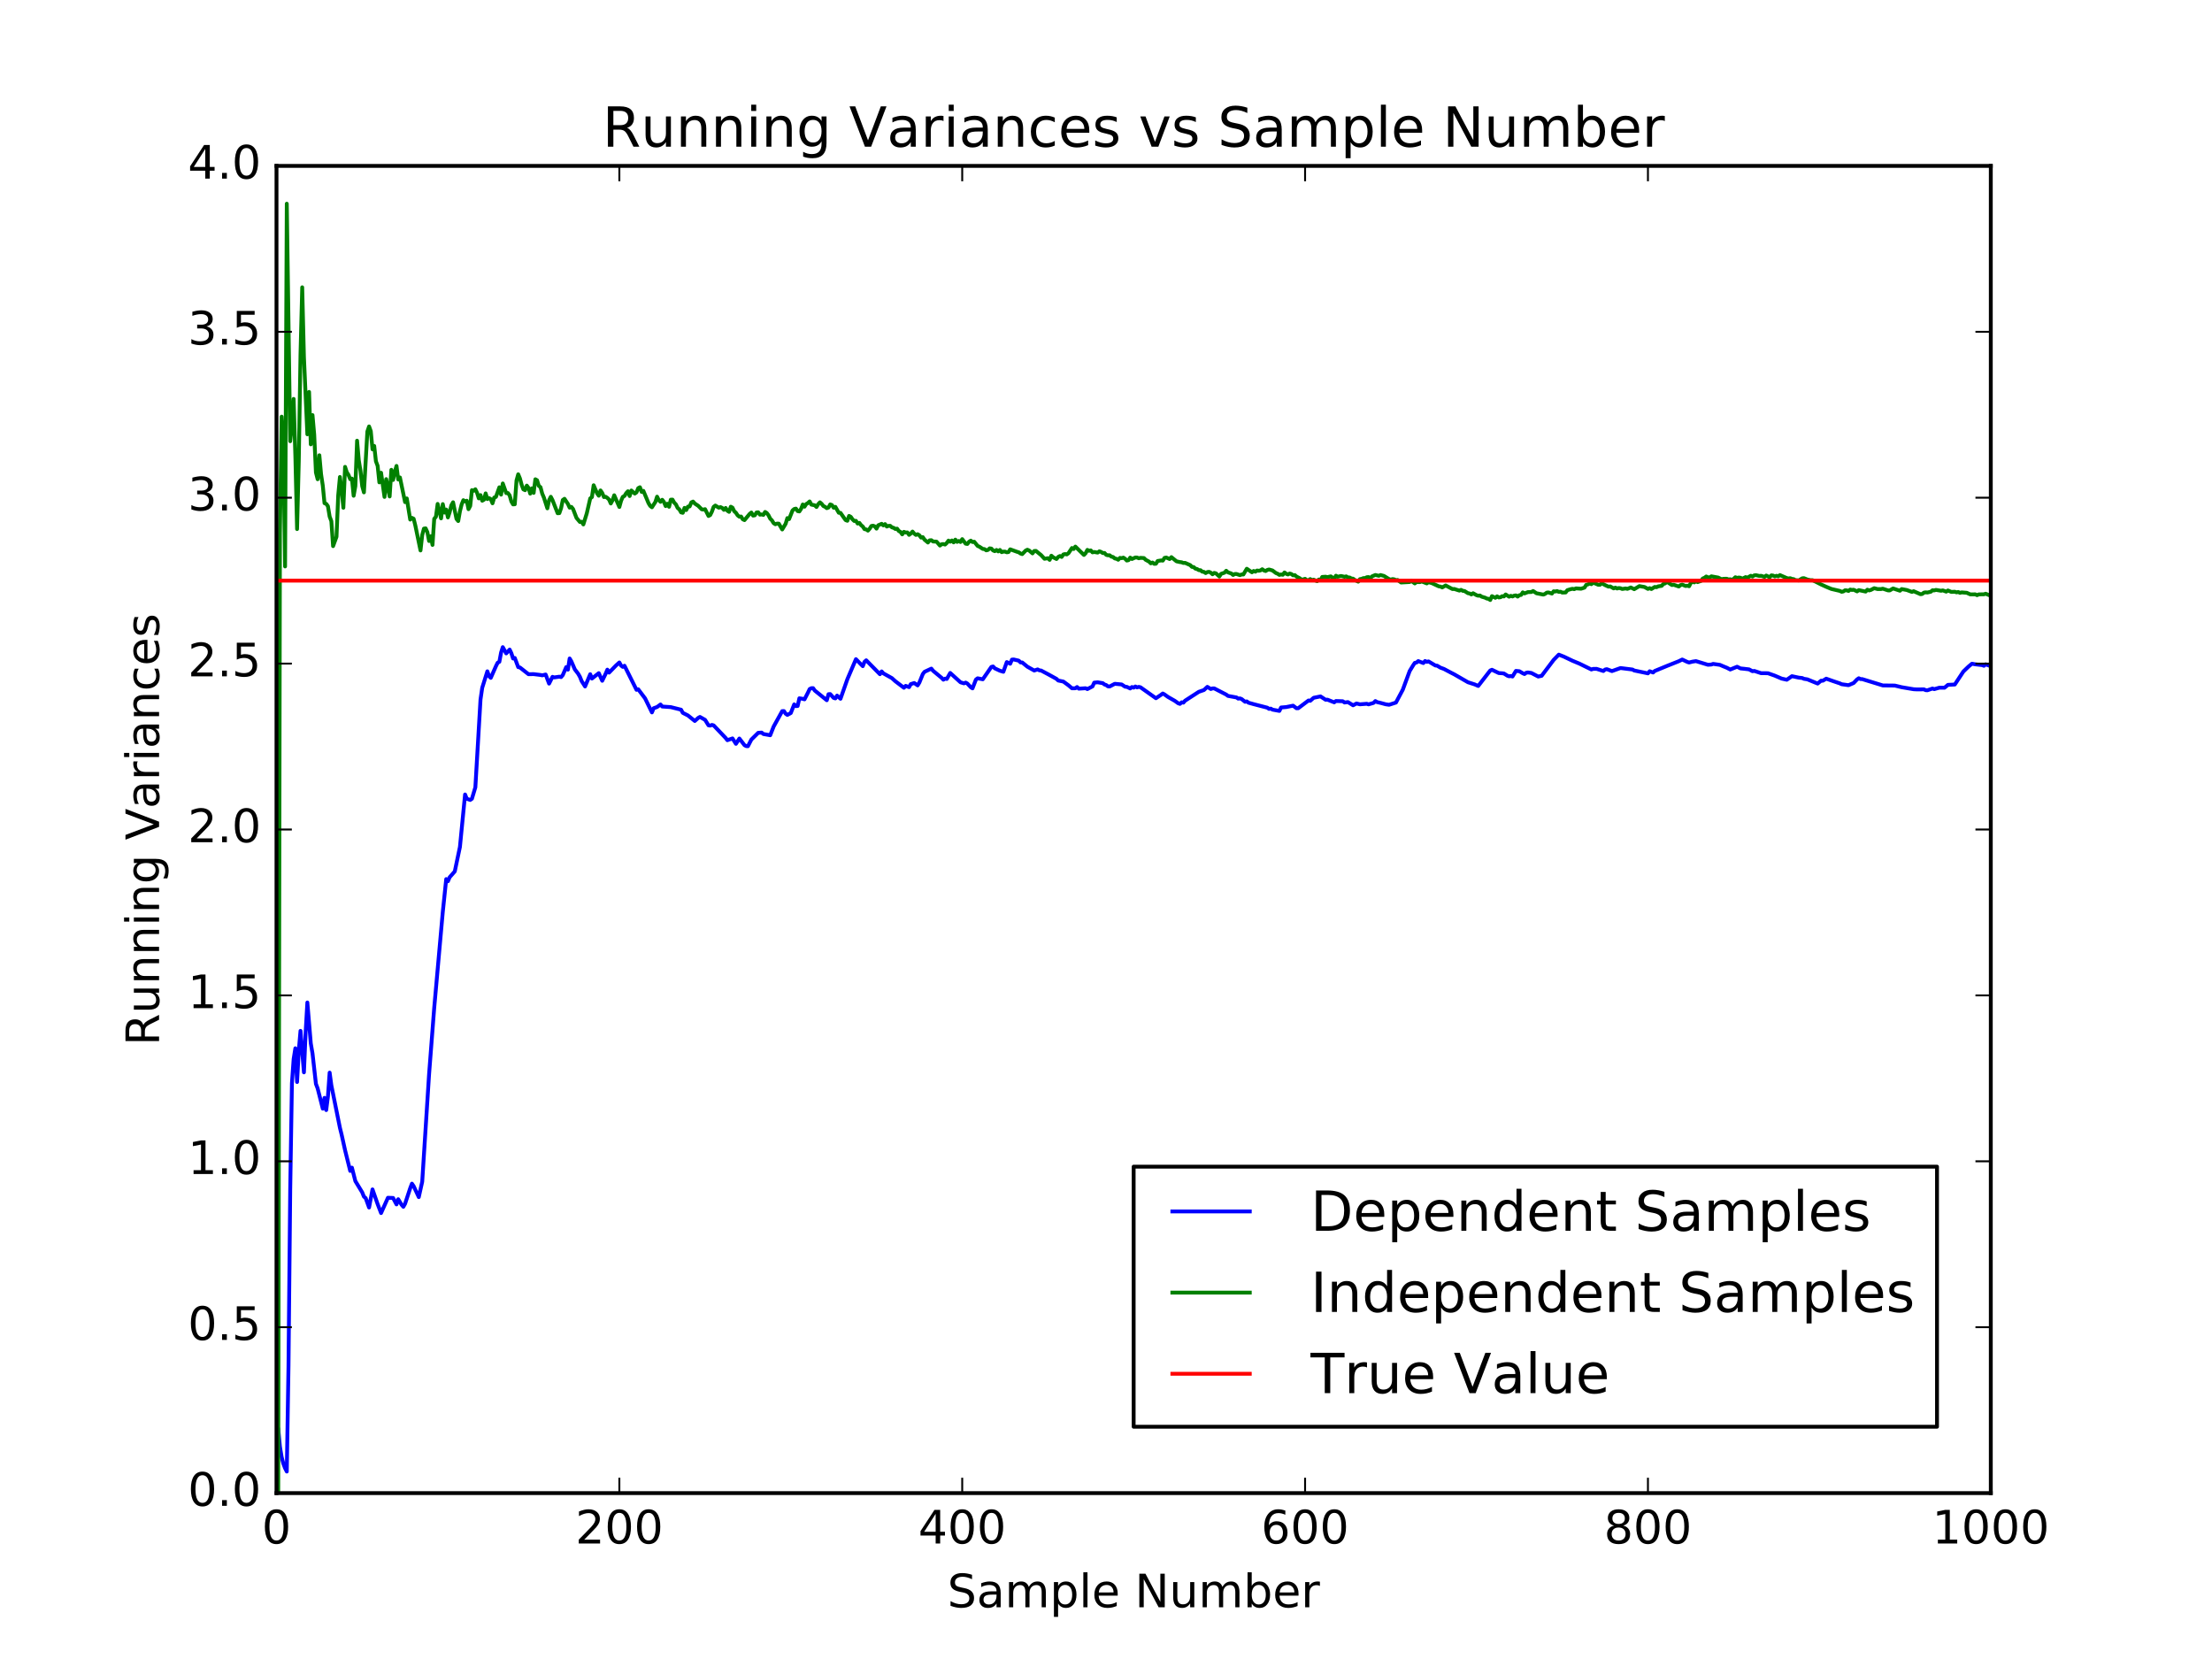 <?xml version="1.0" encoding="utf-8" standalone="no"?>
<!DOCTYPE svg PUBLIC "-//W3C//DTD SVG 1.1//EN"
  "http://www.w3.org/Graphics/SVG/1.1/DTD/svg11.dtd">
<!-- Created with matplotlib (http://matplotlib.org/) -->
<svg height="432pt" version="1.1" viewBox="0 0 576 432" width="576pt" xmlns="http://www.w3.org/2000/svg" xmlns:xlink="http://www.w3.org/1999/xlink">
 <defs>
  <style type="text/css">
*{stroke-linecap:butt;stroke-linejoin:round;stroke-miterlimit:100000;}
  </style>
 </defs>
 <g id="figure_1">
  <g id="patch_1">
   <path d="M 0 432 
L 576 432 
L 576 0 
L 0 0 
z
" style="fill:#ffffff;"/>
  </g>
  <g id="axes_1">
   <g id="patch_2">
    <path d="M 72 388.8 
L 518.4 388.8 
L 518.4 43.2 
L 72 43.2 
z
" style="fill:#ffffff;"/>
   </g>
   <g id="line2d_1">
    <path clip-path="url(#p5cd354462c)" d="M 72 388.8 
L 72.446 372.001 
L 72.893 376.716 
L 73.339 379.405 
L 73.786 381.125 
L 74.232 382.316 
L 74.678 383.188 
L 75.125 355.701 
L 75.571 309.836 
L 76.018 282.061 
L 76.464 275.77 
L 76.91 272.971 
L 77.357 281.753 
L 77.803 273.562 
L 78.25 268.434 
L 79.142 279.235 
L 79.589 268.765 
L 80.035 261.047 
L 80.928 271.699 
L 81.374 274.311 
L 82.267 282.238 
L 82.714 283.418 
L 84.053 288.695 
L 84.499 285.877 
L 84.946 289.061 
L 85.392 285.539 
L 85.838 279.311 
L 86.285 282.628 
L 88.517 293.683 
L 88.963 295.484 
L 89.856 299.521 
L 91.195 304.903 
L 91.642 304.055 
L 92.534 307.552 
L 94.32 310.491 
L 94.766 311.607 
L 95.213 311.97 
L 96.106 314.433 
L 96.998 309.716 
L 98.338 313.553 
L 99.23 315.875 
L 101.016 311.897 
L 102.355 311.944 
L 103.248 313.624 
L 103.694 312.275 
L 104.587 313.735 
L 105.034 314.243 
L 105.48 313.455 
L 106.819 309.393 
L 107.266 308.22 
L 107.712 308.868 
L 109.051 311.722 
L 109.944 307.713 
L 111.73 279.751 
L 113.069 262.431 
L 115.301 237.455 
L 116.194 228.915 
L 116.64 229.473 
L 117.086 228.433 
L 118.426 226.909 
L 119.765 220.537 
L 121.104 206.881 
L 121.55 208.003 
L 122.443 208.302 
L 122.89 207.989 
L 123.782 205.009 
L 125.122 182.158 
L 125.568 179.099 
L 126.907 174.812 
L 127.354 176.095 
L 127.8 176.512 
L 129.139 173.475 
L 129.586 172.576 
L 130.032 172.334 
L 130.478 169.927 
L 130.925 168.516 
L 131.818 170.147 
L 132.71 169.143 
L 133.157 170.083 
L 133.603 171.47 
L 134.05 171.331 
L 134.942 173.717 
L 135.389 173.807 
L 137.621 175.565 
L 138.96 175.541 
L 140.746 175.761 
L 141.192 175.856 
L 142.085 175.646 
L 142.978 178.008 
L 143.87 176.245 
L 144.317 176.398 
L 145.656 176.206 
L 146.102 176.311 
L 146.549 175.792 
L 147.442 173.716 
L 147.888 174.375 
L 148.334 171.465 
L 148.781 172.216 
L 149.674 174.288 
L 150.566 175.461 
L 151.013 176.246 
L 151.459 177.356 
L 152.352 178.754 
L 153.691 175.562 
L 154.138 176.691 
L 155.923 175.287 
L 156.816 177.274 
L 157.709 175.44 
L 158.155 174.373 
L 158.602 175.145 
L 160.387 173.306 
L 161.28 172.505 
L 161.726 173.309 
L 162.173 173.654 
L 162.619 173.362 
L 165.744 179.627 
L 166.19 179.487 
L 167.976 181.854 
L 169.762 185.507 
L 170.208 184.421 
L 171.101 184.102 
L 171.994 183.45 
L 172.44 183.975 
L 174.672 184.132 
L 177.35 184.804 
L 177.797 185.622 
L 179.136 186.3 
L 180.922 187.739 
L 181.814 186.942 
L 182.261 186.687 
L 183.6 187.447 
L 184.493 188.878 
L 184.939 188.95 
L 185.386 188.765 
L 185.832 188.889 
L 188.957 192.164 
L 189.403 192.744 
L 190.742 192.283 
L 191.635 193.693 
L 192.528 192.31 
L 193.867 194.046 
L 194.314 194.287 
L 194.76 194.309 
L 195.653 192.581 
L 197.438 190.82 
L 198.331 190.765 
L 198.778 191.136 
L 200.563 191.454 
L 201.456 189.192 
L 203.688 185.169 
L 204.134 185.164 
L 204.581 185.844 
L 205.027 186.161 
L 205.92 185.673 
L 206.813 183.419 
L 207.259 183.873 
L 207.706 183.837 
L 208.152 181.832 
L 209.045 181.975 
L 209.491 182.104 
L 210.384 180.373 
L 210.83 179.433 
L 211.277 179.201 
L 211.723 179.191 
L 212.17 179.812 
L 215.294 182.336 
L 215.741 180.768 
L 216.187 180.735 
L 217.08 181.736 
L 217.526 181.864 
L 217.973 181.131 
L 218.866 181.958 
L 220.651 176.867 
L 222.883 171.648 
L 224.222 173.029 
L 224.669 173.466 
L 225.115 172.333 
L 225.562 171.939 
L 229.133 175.564 
L 229.579 174.838 
L 230.026 175.339 
L 232.258 176.586 
L 233.15 177.396 
L 235.382 179.09 
L 235.829 178.598 
L 236.722 178.933 
L 237.168 178.139 
L 238.061 177.853 
L 238.954 178.473 
L 239.4 177.739 
L 240.293 175.537 
L 240.739 174.941 
L 242.525 174.106 
L 242.971 174.665 
L 245.203 176.519 
L 245.65 176.987 
L 246.096 176.717 
L 246.542 176.799 
L 247.435 175.237 
L 250.114 177.669 
L 251.006 177.942 
L 251.453 177.747 
L 251.899 177.995 
L 252.792 178.955 
L 253.238 179.252 
L 254.131 176.949 
L 254.578 176.628 
L 255.917 176.883 
L 258.149 173.667 
L 258.595 173.552 
L 259.042 174.033 
L 260.381 174.659 
L 261.274 174.929 
L 262.166 172.403 
L 263.059 172.835 
L 263.506 171.762 
L 263.952 171.724 
L 265.291 172.035 
L 265.738 172.49 
L 266.184 172.504 
L 267.523 173.604 
L 269.309 174.604 
L 270.202 174.308 
L 270.648 174.553 
L 271.094 174.599 
L 272.88 175.546 
L 275.112 176.776 
L 275.558 177.207 
L 276.898 177.477 
L 278.237 178.46 
L 279.13 179.224 
L 280.022 179.224 
L 280.469 178.903 
L 280.915 179.325 
L 282.701 179.213 
L 283.147 179.436 
L 284.486 178.737 
L 284.933 177.761 
L 285.826 177.668 
L 287.165 177.896 
L 287.611 178.24 
L 288.058 178.389 
L 288.504 178.733 
L 288.95 178.761 
L 290.29 178.059 
L 292.075 178.227 
L 292.968 178.818 
L 293.414 178.856 
L 294.307 179.278 
L 294.754 178.899 
L 295.2 179.056 
L 295.646 178.756 
L 296.093 178.997 
L 296.539 178.856 
L 296.986 178.971 
L 301.003 181.819 
L 302.342 180.918 
L 302.789 180.584 
L 303.235 180.832 
L 304.128 181.475 
L 305.914 182.494 
L 306.806 183.134 
L 307.253 183.291 
L 307.699 182.882 
L 308.146 182.967 
L 308.592 182.457 
L 312.163 180.146 
L 313.502 179.684 
L 314.395 178.856 
L 315.288 179.416 
L 315.734 179.265 
L 316.181 179.254 
L 317.52 179.95 
L 319.306 180.864 
L 319.752 181.21 
L 321.984 181.615 
L 322.43 181.928 
L 322.877 181.852 
L 323.323 182.036 
L 324.216 182.742 
L 324.662 182.644 
L 325.109 182.984 
L 326.448 183.359 
L 330.019 184.284 
L 330.466 184.599 
L 330.912 184.52 
L 331.358 184.79 
L 333.144 185.12 
L 333.59 184.228 
L 334.93 184.116 
L 336.715 183.758 
L 337.608 184.43 
L 338.054 184.421 
L 340.733 182.405 
L 341.179 182.489 
L 342.072 181.701 
L 343.858 181.343 
L 345.197 182.219 
L 345.643 182.184 
L 347.429 182.885 
L 347.875 182.544 
L 349.661 182.603 
L 350.107 182.927 
L 351 182.826 
L 352.339 183.659 
L 353.232 183.188 
L 354.125 183.403 
L 355.91 183.261 
L 356.357 183.416 
L 357.696 183.027 
L 358.142 182.551 
L 358.589 182.828 
L 359.482 183.029 
L 360.821 183.391 
L 361.714 183.523 
L 363.499 182.947 
L 365.285 179.591 
L 367.07 174.746 
L 367.963 173.275 
L 368.41 172.614 
L 368.856 172.526 
L 369.302 172.147 
L 370.642 172.657 
L 371.088 172.126 
L 371.534 172.348 
L 371.981 172.226 
L 373.766 173.293 
L 374.213 173.335 
L 375.106 173.865 
L 375.998 174.189 
L 376.891 174.663 
L 377.784 175.136 
L 378.677 175.592 
L 382.248 177.653 
L 384.034 178.229 
L 384.926 178.623 
L 388.051 174.599 
L 388.498 174.405 
L 390.283 175.263 
L 391.176 175.32 
L 391.622 175.381 
L 392.515 175.945 
L 392.962 176.109 
L 393.408 176.039 
L 393.854 176.156 
L 394.747 174.702 
L 395.64 174.784 
L 396.533 175.323 
L 396.979 175.515 
L 397.426 175.182 
L 397.872 175.109 
L 398.765 175.241 
L 400.55 176.171 
L 401.443 175.981 
L 404.568 171.839 
L 405.907 170.468 
L 407.246 170.997 
L 409.478 172.062 
L 411.264 172.802 
L 414.389 174.334 
L 414.835 174.182 
L 415.728 174.164 
L 417.514 174.728 
L 417.96 174.347 
L 418.406 174.244 
L 419.746 174.75 
L 421.978 173.956 
L 425.102 174.344 
L 425.549 174.597 
L 429.12 175.34 
L 429.566 174.792 
L 430.459 175.118 
L 430.906 174.713 
L 434.03 173.424 
L 437.155 172.176 
L 438.048 171.739 
L 439.387 172.371 
L 439.834 172.514 
L 440.726 172.289 
L 441.619 172.155 
L 444.744 173.106 
L 445.637 173.044 
L 446.083 172.874 
L 447.869 173.131 
L 448.762 173.516 
L 449.654 173.876 
L 450.547 174.341 
L 452.333 173.615 
L 453.226 174.055 
L 454.118 174.145 
L 455.458 174.304 
L 456.35 174.785 
L 456.797 174.702 
L 458.582 175.293 
L 460.368 175.307 
L 462.154 175.938 
L 463.939 176.705 
L 465.278 177.003 
L 466.618 176.075 
L 468.403 176.458 
L 469.296 176.555 
L 469.742 176.761 
L 470.635 176.901 
L 473.314 177.997 
L 474.206 177.251 
L 474.653 177.265 
L 475.546 176.725 
L 477.331 177.358 
L 479.117 177.96 
L 479.563 178.17 
L 481.349 178.421 
L 482.688 177.851 
L 483.581 176.919 
L 484.027 176.614 
L 484.474 176.829 
L 484.92 176.839 
L 490.277 178.486 
L 493.402 178.519 
L 495.187 178.948 
L 498.312 179.476 
L 499.205 179.525 
L 500.99 179.504 
L 501.437 179.718 
L 501.883 179.749 
L 503.222 179.289 
L 503.669 179.451 
L 505.008 179.071 
L 506.347 179.082 
L 507.24 178.333 
L 509.026 178.245 
L 509.918 176.893 
L 511.258 174.859 
L 512.597 173.572 
L 513.49 172.83 
L 514.382 172.992 
L 516.168 173.197 
L 516.614 173.372 
L 517.061 172.987 
L 517.954 173.323 
L 517.954 173.323 
" style="fill:none;stroke:#0000ff;stroke-linecap:square;"/>
   </g>
   <g id="line2d_2">
    <path clip-path="url(#p5cd354462c)" d="M 72 388.8 
L 72.446 388.752 
L 72.893 138.746 
L 73.339 108.495 
L 73.786 116.225 
L 74.232 147.502 
L 74.678 53.043 
L 75.571 114.894 
L 76.018 110.628 
L 76.464 103.877 
L 76.91 118.78 
L 77.357 137.768 
L 77.803 120.089 
L 78.25 92.286 
L 78.696 74.814 
L 79.142 92.97 
L 80.035 113.092 
L 80.482 102.063 
L 80.928 115.709 
L 81.374 108.087 
L 81.821 113.175 
L 82.267 123.037 
L 82.714 124.794 
L 83.16 118.552 
L 83.606 123.488 
L 84.053 126.461 
L 84.499 131.025 
L 84.946 131.197 
L 85.392 131.816 
L 85.838 134.517 
L 86.285 135.717 
L 86.731 142.211 
L 87.624 139.771 
L 88.07 128.968 
L 88.517 124.207 
L 88.963 127.702 
L 89.41 132.22 
L 89.856 121.573 
L 90.302 122.978 
L 90.749 123.665 
L 91.195 124.788 
L 91.642 124.626 
L 92.088 129.096 
L 92.534 126.576 
L 92.981 114.752 
L 93.427 119.859 
L 93.874 122.614 
L 94.32 126.584 
L 94.766 128.213 
L 95.659 112.37 
L 96.106 111.044 
L 96.552 112.281 
L 96.998 117.006 
L 97.445 116.122 
L 97.891 120.122 
L 98.338 121.314 
L 98.784 125.61 
L 99.23 123.103 
L 100.123 129.397 
L 100.57 124.764 
L 101.462 129.278 
L 101.909 122.338 
L 102.355 124.979 
L 102.802 122.871 
L 103.248 121.329 
L 103.694 124.859 
L 104.141 124.328 
L 105.48 130.749 
L 105.926 129.789 
L 106.819 135.299 
L 107.266 134.844 
L 107.712 135.08 
L 108.158 136.873 
L 109.498 143.336 
L 109.944 139.322 
L 110.39 137.653 
L 110.837 137.584 
L 111.283 138.567 
L 111.73 140.875 
L 112.176 139.64 
L 112.622 141.895 
L 113.069 135.101 
L 113.515 134.566 
L 113.962 131.218 
L 114.854 134.984 
L 115.301 131.269 
L 115.747 133.474 
L 116.194 132.689 
L 116.64 134.734 
L 117.086 133.38 
L 117.533 131.575 
L 117.979 130.79 
L 118.872 135.132 
L 119.318 135.678 
L 119.765 133.144 
L 120.211 131.354 
L 120.658 130.249 
L 121.104 130.566 
L 121.55 130.384 
L 121.997 132.592 
L 122.443 131.744 
L 122.89 127.632 
L 123.336 127.79 
L 123.782 127.406 
L 124.229 128.334 
L 124.675 129.773 
L 125.122 128.927 
L 125.568 130.386 
L 126.014 130.132 
L 126.461 128.478 
L 126.907 129.96 
L 127.354 129.705 
L 127.8 129.98 
L 128.246 131.059 
L 128.693 129.555 
L 129.139 129.391 
L 130.032 126.887 
L 130.478 128.798 
L 130.925 125.893 
L 131.818 128.4 
L 132.264 128.389 
L 132.71 128.998 
L 133.157 130.583 
L 133.603 131.342 
L 134.05 131.309 
L 134.496 125.123 
L 134.942 123.506 
L 135.389 124.583 
L 135.835 126.244 
L 136.282 127.427 
L 136.728 127.646 
L 137.174 126.454 
L 137.621 127.044 
L 138.067 128.544 
L 138.514 127.157 
L 138.96 128.344 
L 139.406 124.804 
L 139.853 125.059 
L 140.299 126.516 
L 140.746 126.861 
L 141.192 128.54 
L 141.638 129.589 
L 142.531 132.37 
L 142.978 130.255 
L 143.424 129.359 
L 143.87 130.223 
L 145.21 133.649 
L 145.656 133.615 
L 146.102 132.338 
L 146.549 130.2 
L 146.995 129.886 
L 147.888 131.229 
L 148.334 132.197 
L 148.781 131.989 
L 149.227 132.547 
L 150.12 134.873 
L 151.013 135.923 
L 151.459 135.862 
L 151.906 136.559 
L 152.798 133.672 
L 153.691 129.791 
L 154.138 129.439 
L 154.584 126.362 
L 155.477 128.469 
L 155.923 129.085 
L 156.37 127.708 
L 156.816 128.356 
L 157.262 129.436 
L 157.709 129.362 
L 158.155 129.658 
L 158.602 130.087 
L 159.048 131.105 
L 159.494 130.291 
L 159.941 128.966 
L 161.28 132.023 
L 161.726 130.409 
L 162.173 129.385 
L 162.619 129.139 
L 163.066 128.409 
L 163.512 127.924 
L 163.958 129.169 
L 164.405 127.727 
L 165.298 128.526 
L 165.744 128.212 
L 166.19 127.117 
L 166.637 126.877 
L 167.083 128.09 
L 167.53 127.822 
L 168.422 129.936 
L 168.869 131.015 
L 169.315 131.742 
L 169.762 132.093 
L 170.654 130.727 
L 171.101 129.333 
L 171.547 130.243 
L 171.994 130.674 
L 172.44 130.142 
L 172.886 130.717 
L 173.333 131.781 
L 173.779 131.173 
L 174.226 131.965 
L 174.672 130.114 
L 175.118 130.099 
L 175.565 130.881 
L 176.011 131.349 
L 176.458 132.27 
L 176.904 132.644 
L 177.35 133.423 
L 177.797 133.532 
L 178.243 132.249 
L 178.69 132.815 
L 179.136 131.921 
L 179.582 131.876 
L 180.029 130.815 
L 180.475 130.61 
L 180.922 131.122 
L 181.814 131.713 
L 182.707 132.617 
L 183.154 132.697 
L 183.6 132.585 
L 184.493 134.358 
L 184.939 134.115 
L 185.386 133.213 
L 185.832 131.979 
L 186.278 131.646 
L 187.171 132.205 
L 187.618 132.049 
L 188.064 132.268 
L 188.51 132.765 
L 188.957 132.269 
L 189.403 132.985 
L 189.85 133.284 
L 190.296 131.948 
L 190.742 132.195 
L 191.189 133.123 
L 191.635 133.527 
L 192.082 134.196 
L 192.528 134.554 
L 192.974 134.498 
L 193.421 135.229 
L 193.867 135.435 
L 195.206 133.823 
L 195.653 133.46 
L 196.099 134.263 
L 196.546 134.185 
L 196.992 133.453 
L 197.438 133.399 
L 197.885 134.017 
L 198.331 133.959 
L 198.778 134.084 
L 199.224 133.311 
L 199.67 133.591 
L 200.117 134.182 
L 200.563 135.063 
L 201.01 135.508 
L 201.456 136.228 
L 201.902 136.515 
L 202.349 136.342 
L 202.795 136.355 
L 203.688 137.874 
L 204.581 136.387 
L 205.027 134.903 
L 205.474 135.178 
L 206.366 132.934 
L 206.813 132.545 
L 207.259 132.441 
L 207.706 133.088 
L 208.152 133.176 
L 208.598 132.496 
L 209.045 131.365 
L 209.491 131.948 
L 209.938 131.251 
L 210.384 130.993 
L 210.83 130.576 
L 211.277 131.4 
L 212.17 131.582 
L 212.616 132.018 
L 213.062 131.286 
L 213.509 130.809 
L 213.955 131.194 
L 214.402 131.769 
L 214.848 131.978 
L 215.294 132.323 
L 215.741 132.156 
L 216.187 131.352 
L 216.634 131.515 
L 217.08 132.21 
L 217.526 131.982 
L 218.419 133.524 
L 218.866 133.553 
L 219.758 134.819 
L 220.205 135.444 
L 220.651 135.607 
L 221.098 134.343 
L 221.544 134.584 
L 221.99 135.228 
L 222.437 135.656 
L 222.883 135.623 
L 223.33 136.333 
L 223.776 136.162 
L 224.222 136.748 
L 224.669 137.108 
L 225.115 137.789 
L 225.562 137.859 
L 226.008 138.176 
L 226.454 137.679 
L 226.901 136.975 
L 227.347 136.882 
L 227.794 137.07 
L 228.24 137.655 
L 228.686 136.78 
L 229.579 136.4 
L 230.026 136.807 
L 230.472 136.478 
L 230.918 137.114 
L 231.365 136.932 
L 231.811 136.926 
L 232.258 137.323 
L 232.704 137.445 
L 233.15 137.744 
L 233.597 137.659 
L 234.043 138.271 
L 234.49 138.508 
L 234.936 139.149 
L 235.382 138.491 
L 235.829 138.674 
L 236.275 138.646 
L 236.722 139.276 
L 237.168 138.937 
L 237.614 138.42 
L 238.061 138.95 
L 238.507 139.29 
L 238.954 139.111 
L 239.4 139.389 
L 239.846 139.99 
L 240.293 139.866 
L 240.739 140.522 
L 241.632 141.272 
L 242.078 140.703 
L 242.525 140.674 
L 242.971 141.006 
L 243.864 141.039 
L 244.757 142.061 
L 245.203 141.71 
L 245.65 141.681 
L 246.096 141.799 
L 246.542 141.384 
L 246.989 140.769 
L 247.435 141.053 
L 247.882 140.743 
L 248.328 141.234 
L 248.774 140.517 
L 249.221 141.107 
L 249.667 140.869 
L 250.114 141.135 
L 250.56 140.39 
L 251.453 141.573 
L 251.899 141.646 
L 252.346 141.072 
L 252.792 140.785 
L 253.238 141.144 
L 253.685 141.062 
L 254.578 142.168 
L 255.024 142.35 
L 255.917 142.94 
L 256.363 142.98 
L 256.81 143.308 
L 257.256 143.207 
L 257.702 142.792 
L 258.149 142.851 
L 258.595 143.334 
L 259.042 143.524 
L 259.488 143.21 
L 259.934 143.588 
L 260.381 143.203 
L 260.827 143.779 
L 261.274 143.633 
L 261.72 143.639 
L 262.166 143.821 
L 262.613 143.745 
L 263.059 143.046 
L 264.845 143.693 
L 265.291 143.823 
L 265.738 144.134 
L 266.184 144.288 
L 267.077 143.373 
L 267.523 143.148 
L 267.97 143.34 
L 268.862 144.097 
L 269.309 143.481 
L 269.755 143.458 
L 271.094 144.544 
L 271.987 145.504 
L 272.88 145.357 
L 273.326 145.79 
L 273.773 144.703 
L 274.219 145.106 
L 275.112 145.564 
L 275.558 145.015 
L 276.005 144.785 
L 276.451 145.024 
L 276.898 144.376 
L 277.344 144.273 
L 277.79 144.366 
L 278.237 144.044 
L 279.13 142.7 
L 279.576 142.967 
L 280.022 142.33 
L 282.254 144.504 
L 282.701 144.045 
L 283.147 143.189 
L 283.594 143.425 
L 284.04 143.326 
L 284.486 143.831 
L 284.933 143.733 
L 285.826 143.894 
L 286.272 143.559 
L 286.718 143.716 
L 287.165 144.016 
L 287.611 143.991 
L 288.058 144.484 
L 288.504 144.598 
L 288.95 144.593 
L 289.397 144.949 
L 289.843 145.041 
L 290.29 145.421 
L 290.736 145.51 
L 291.182 145.759 
L 291.629 145.27 
L 292.075 145.343 
L 292.522 145.202 
L 292.968 145.496 
L 293.414 145.958 
L 293.861 145.865 
L 294.307 145.197 
L 294.754 145.564 
L 295.646 145.166 
L 296.093 145.182 
L 296.539 145.373 
L 296.986 145.262 
L 297.878 145.315 
L 298.325 145.767 
L 299.218 146.249 
L 299.664 146.693 
L 300.11 146.478 
L 300.557 146.826 
L 301.003 146.793 
L 301.45 146.082 
L 302.342 145.936 
L 302.789 145.985 
L 303.235 145.276 
L 303.682 145.175 
L 304.574 145.574 
L 305.021 145.075 
L 306.36 146.167 
L 307.253 146.364 
L 307.699 146.414 
L 308.146 146.597 
L 308.592 146.568 
L 309.931 147.158 
L 310.378 147.609 
L 310.824 147.664 
L 311.27 148.075 
L 311.717 148.173 
L 312.163 148.465 
L 312.61 148.481 
L 313.056 148.86 
L 313.502 148.91 
L 313.949 149.227 
L 314.395 148.962 
L 314.842 148.902 
L 315.288 149.125 
L 315.734 149.542 
L 316.181 149.18 
L 316.627 149.299 
L 317.52 150.127 
L 317.966 149.427 
L 318.859 149.126 
L 319.306 148.623 
L 319.752 149.039 
L 320.645 149.337 
L 321.091 149.718 
L 321.538 149.468 
L 321.984 149.466 
L 322.877 149.769 
L 323.323 149.586 
L 323.77 149.594 
L 324.662 148.101 
L 326.002 149.021 
L 326.448 148.679 
L 326.894 148.864 
L 327.341 148.562 
L 327.787 148.631 
L 328.234 148.53 
L 328.68 148.228 
L 329.126 148.546 
L 329.573 148.69 
L 330.019 148.408 
L 330.466 148.289 
L 331.358 148.551 
L 332.251 149.224 
L 332.698 149.399 
L 333.144 149.702 
L 333.59 149.587 
L 334.037 149.672 
L 334.483 149.067 
L 334.93 149.415 
L 335.376 149.591 
L 335.822 149.346 
L 336.269 149.473 
L 336.715 149.82 
L 337.162 149.753 
L 337.608 150.139 
L 338.501 150.596 
L 338.947 150.993 
L 339.84 150.724 
L 340.286 151.075 
L 340.733 151.08 
L 341.179 150.789 
L 341.626 151.06 
L 342.072 150.943 
L 342.965 151.33 
L 343.411 150.908 
L 343.858 151.093 
L 344.304 150.233 
L 345.197 150.173 
L 345.643 150.291 
L 346.536 150.083 
L 347.429 150.715 
L 347.875 149.909 
L 348.322 150.179 
L 349.214 149.988 
L 350.107 150.19 
L 350.554 150.087 
L 351 150.376 
L 351.446 150.369 
L 351.893 150.638 
L 352.339 150.681 
L 352.786 151.02 
L 353.678 151.461 
L 354.125 150.806 
L 354.571 150.733 
L 355.018 150.534 
L 355.464 150.544 
L 355.91 150.311 
L 356.357 150.265 
L 356.803 150.618 
L 357.25 150.097 
L 358.142 149.724 
L 359.035 149.939 
L 359.482 149.737 
L 360.374 149.973 
L 361.714 150.796 
L 362.16 150.937 
L 362.606 150.792 
L 363.053 150.858 
L 363.499 151.062 
L 363.946 151.026 
L 364.838 151.682 
L 367.07 151.557 
L 367.517 151.278 
L 368.41 151.917 
L 368.856 151.567 
L 369.749 151.58 
L 370.195 151.407 
L 371.534 151.915 
L 371.981 151.597 
L 372.874 151.854 
L 374.659 152.684 
L 375.106 152.74 
L 375.552 152.965 
L 376.445 152.456 
L 378.23 153.393 
L 378.677 153.362 
L 380.016 153.793 
L 380.462 153.597 
L 380.909 153.858 
L 381.355 153.899 
L 382.248 154.464 
L 382.694 154.546 
L 383.141 154.791 
L 383.587 154.478 
L 384.48 154.982 
L 384.926 155.128 
L 385.373 155.068 
L 385.819 155.37 
L 386.712 155.633 
L 387.158 155.859 
L 387.605 155.933 
L 388.051 156.238 
L 388.498 155.238 
L 389.39 155.664 
L 389.837 155.283 
L 390.283 155.571 
L 390.73 155.519 
L 391.176 155.246 
L 391.622 155.31 
L 392.069 154.796 
L 392.962 155.378 
L 393.408 155.152 
L 393.854 155.314 
L 394.301 155.099 
L 394.747 155.04 
L 395.194 155.354 
L 395.64 154.988 
L 396.086 154.917 
L 396.533 154.243 
L 396.979 154.526 
L 397.872 154.176 
L 398.765 154.16 
L 399.211 153.895 
L 400.104 154.487 
L 401.89 154.833 
L 402.336 154.647 
L 402.782 154.311 
L 403.229 154.276 
L 404.122 154.561 
L 404.568 153.971 
L 405.014 154.029 
L 405.461 153.908 
L 405.907 154.127 
L 406.354 154.072 
L 406.8 154.308 
L 407.693 154.271 
L 408.139 153.679 
L 409.032 153.41 
L 409.478 153.316 
L 409.925 153.418 
L 410.371 153.21 
L 411.71 153.304 
L 412.603 153.011 
L 413.05 152.292 
L 413.496 152.178 
L 413.942 151.933 
L 414.389 152.119 
L 414.835 151.708 
L 415.728 152.078 
L 416.174 152.276 
L 416.621 152.274 
L 417.067 151.876 
L 417.96 152.36 
L 418.853 152.769 
L 419.299 152.701 
L 420.192 153.216 
L 420.638 153.015 
L 421.085 153.241 
L 421.531 153.121 
L 421.978 153.178 
L 422.424 153.373 
L 423.317 153.228 
L 423.763 153.343 
L 424.656 152.978 
L 425.549 153.421 
L 426.888 152.622 
L 428.227 152.854 
L 429.12 153.349 
L 429.566 153.15 
L 430.013 153.383 
L 430.906 152.833 
L 431.352 152.903 
L 431.798 152.684 
L 432.691 152.554 
L 433.138 152.052 
L 433.584 151.928 
L 434.03 151.491 
L 435.37 152.34 
L 435.816 152.265 
L 437.155 152.727 
L 437.602 152.366 
L 438.048 152.234 
L 438.941 152.603 
L 439.387 152.513 
L 439.834 152.656 
L 440.28 151.794 
L 440.726 151.456 
L 441.173 151.658 
L 441.619 151.375 
L 442.066 151.577 
L 442.958 151.258 
L 443.405 150.627 
L 443.851 150.456 
L 444.298 150.119 
L 444.744 150.328 
L 445.19 150.363 
L 445.637 150.075 
L 447.422 150.398 
L 448.315 150.855 
L 448.762 150.715 
L 449.654 150.711 
L 450.101 150.894 
L 450.547 150.832 
L 450.994 151.002 
L 451.44 150.732 
L 451.886 150.31 
L 452.333 150.496 
L 452.779 150.385 
L 453.226 150.447 
L 453.672 150.699 
L 454.565 150.273 
L 455.011 150.438 
L 455.904 149.927 
L 456.35 150.13 
L 456.797 149.826 
L 457.243 149.776 
L 458.136 149.977 
L 458.582 149.935 
L 459.475 150.212 
L 459.922 149.867 
L 460.814 150.315 
L 461.261 149.82 
L 461.707 149.879 
L 462.154 150.088 
L 462.6 149.934 
L 463.046 150.076 
L 463.493 149.755 
L 465.278 150.532 
L 465.725 150.635 
L 466.171 150.556 
L 466.618 150.76 
L 467.064 150.803 
L 467.51 151.057 
L 468.403 151.132 
L 469.296 150.592 
L 469.742 150.554 
L 470.635 150.911 
L 471.528 151.088 
L 471.974 151.068 
L 472.867 151.511 
L 474.206 152.197 
L 475.546 152.802 
L 476.885 153.361 
L 479.117 153.88 
L 479.563 154.101 
L 480.01 154.007 
L 480.456 153.708 
L 480.902 153.739 
L 481.349 153.883 
L 481.795 153.525 
L 482.242 153.625 
L 482.688 153.567 
L 483.581 153.999 
L 484.027 153.666 
L 485.813 154.045 
L 486.259 153.556 
L 486.706 153.746 
L 487.152 153.628 
L 488.045 153.164 
L 488.938 153.4 
L 489.83 153.389 
L 490.277 153.291 
L 491.616 153.736 
L 492.062 153.754 
L 492.955 153.23 
L 494.741 153.827 
L 495.187 153.394 
L 496.526 153.64 
L 497.866 154.133 
L 498.312 153.948 
L 500.098 154.734 
L 500.544 154.667 
L 500.99 154.312 
L 501.437 154.243 
L 501.883 154.288 
L 502.776 154.088 
L 503.222 153.704 
L 503.669 153.745 
L 504.115 153.611 
L 505.454 153.833 
L 505.901 153.734 
L 506.794 154.065 
L 507.24 153.759 
L 508.133 154.135 
L 509.026 154.09 
L 509.472 154.251 
L 509.918 154.146 
L 510.365 154.374 
L 510.811 154.257 
L 512.15 154.363 
L 513.043 154.773 
L 514.382 154.767 
L 514.829 154.986 
L 515.275 154.777 
L 516.614 154.753 
L 517.061 154.605 
L 517.954 154.971 
L 517.954 154.971 
" style="fill:none;stroke:#008000;stroke-linecap:square;"/>
   </g>
   <g id="line2d_3">
    <path clip-path="url(#p5cd354462c)" d="M 72 151.2 
L 518.4 151.2 
" style="fill:none;stroke:#ff0000;stroke-linecap:square;"/>
   </g>
   <g id="patch_3">
    <path d="M 72 388.8 
L 518.4 388.8 
" style="fill:none;stroke:#000000;stroke-linecap:square;stroke-linejoin:miter;"/>
   </g>
   <g id="patch_4">
    <path d="M 72 43.2 
L 518.4 43.2 
" style="fill:none;stroke:#000000;stroke-linecap:square;stroke-linejoin:miter;"/>
   </g>
   <g id="patch_5">
    <path d="M 518.4 388.8 
L 518.4 43.2 
" style="fill:none;stroke:#000000;stroke-linecap:square;stroke-linejoin:miter;"/>
   </g>
   <g id="patch_6">
    <path d="M 72 388.8 
L 72 43.2 
" style="fill:none;stroke:#000000;stroke-linecap:square;stroke-linejoin:miter;"/>
   </g>
   <g id="matplotlib.axis_1">
    <g id="xtick_1">
     <g id="line2d_4">
      <defs>
       <path d="M 0 0 
L 0 -4 
" id="m428cfb805e" style="stroke:#000000;stroke-width:0.5;"/>
      </defs>
      <g>
       <use style="stroke:#000000;stroke-width:0.5;" x="72.0" xlink:href="#m428cfb805e" y="388.8"/>
      </g>
     </g>
     <g id="line2d_5">
      <defs>
       <path d="M 0 0 
L 0 4 
" id="mfdf14e4e64" style="stroke:#000000;stroke-width:0.5;"/>
      </defs>
      <g>
       <use style="stroke:#000000;stroke-width:0.5;" x="72.0" xlink:href="#mfdf14e4e64" y="43.2"/>
      </g>
     </g>
     <g id="text_1">
      <!-- 0 -->
      <defs>
       <path d="M 31.781 66.406 
Q 24.172 66.406 20.328 58.906 
Q 16.5 51.422 16.5 36.375 
Q 16.5 21.391 20.328 13.891 
Q 24.172 6.391 31.781 6.391 
Q 39.453 6.391 43.281 13.891 
Q 47.125 21.391 47.125 36.375 
Q 47.125 51.422 43.281 58.906 
Q 39.453 66.406 31.781 66.406 
M 31.781 74.219 
Q 44.047 74.219 50.516 64.516 
Q 56.984 54.828 56.984 36.375 
Q 56.984 17.969 50.516 8.266 
Q 44.047 -1.422 31.781 -1.422 
Q 19.531 -1.422 13.062 8.266 
Q 6.594 17.969 6.594 36.375 
Q 6.594 54.828 13.062 64.516 
Q 19.531 74.219 31.781 74.219 
" id="BitstreamVeraSans-Roman-30"/>
      </defs>
      <g transform="translate(68.183 401.918)scale(0.12 -0.12)">
       <use xlink:href="#BitstreamVeraSans-Roman-30"/>
      </g>
     </g>
    </g>
    <g id="xtick_2">
     <g id="line2d_6">
      <g>
       <use style="stroke:#000000;stroke-width:0.5;" x="161.28" xlink:href="#m428cfb805e" y="388.8"/>
      </g>
     </g>
     <g id="line2d_7">
      <g>
       <use style="stroke:#000000;stroke-width:0.5;" x="161.28" xlink:href="#mfdf14e4e64" y="43.2"/>
      </g>
     </g>
     <g id="text_2">
      <!-- 200 -->
      <defs>
       <path d="M 19.188 8.297 
L 53.609 8.297 
L 53.609 0 
L 7.328 0 
L 7.328 8.297 
Q 12.938 14.109 22.625 23.891 
Q 32.328 33.688 34.812 36.531 
Q 39.547 41.844 41.422 45.531 
Q 43.312 49.219 43.312 52.781 
Q 43.312 58.594 39.234 62.25 
Q 35.156 65.922 28.609 65.922 
Q 23.969 65.922 18.812 64.312 
Q 13.672 62.703 7.812 59.422 
L 7.812 69.391 
Q 13.766 71.781 18.938 73 
Q 24.125 74.219 28.422 74.219 
Q 39.75 74.219 46.484 68.547 
Q 53.219 62.891 53.219 53.422 
Q 53.219 48.922 51.531 44.891 
Q 49.859 40.875 45.406 35.406 
Q 44.188 33.984 37.641 27.219 
Q 31.109 20.453 19.188 8.297 
" id="BitstreamVeraSans-Roman-32"/>
      </defs>
      <g transform="translate(149.827 401.918)scale(0.12 -0.12)">
       <use xlink:href="#BitstreamVeraSans-Roman-32"/>
       <use x="63.623" xlink:href="#BitstreamVeraSans-Roman-30"/>
       <use x="127.246" xlink:href="#BitstreamVeraSans-Roman-30"/>
      </g>
     </g>
    </g>
    <g id="xtick_3">
     <g id="line2d_8">
      <g>
       <use style="stroke:#000000;stroke-width:0.5;" x="250.56" xlink:href="#m428cfb805e" y="388.8"/>
      </g>
     </g>
     <g id="line2d_9">
      <g>
       <use style="stroke:#000000;stroke-width:0.5;" x="250.56" xlink:href="#mfdf14e4e64" y="43.2"/>
      </g>
     </g>
     <g id="text_3">
      <!-- 400 -->
      <defs>
       <path d="M 37.797 64.312 
L 12.891 25.391 
L 37.797 25.391 
z
M 35.203 72.906 
L 47.609 72.906 
L 47.609 25.391 
L 58.016 25.391 
L 58.016 17.188 
L 47.609 17.188 
L 47.609 0 
L 37.797 0 
L 37.797 17.188 
L 4.891 17.188 
L 4.891 26.703 
z
" id="BitstreamVeraSans-Roman-34"/>
      </defs>
      <g transform="translate(239.107 401.918)scale(0.12 -0.12)">
       <use xlink:href="#BitstreamVeraSans-Roman-34"/>
       <use x="63.623" xlink:href="#BitstreamVeraSans-Roman-30"/>
       <use x="127.246" xlink:href="#BitstreamVeraSans-Roman-30"/>
      </g>
     </g>
    </g>
    <g id="xtick_4">
     <g id="line2d_10">
      <g>
       <use style="stroke:#000000;stroke-width:0.5;" x="339.84" xlink:href="#m428cfb805e" y="388.8"/>
      </g>
     </g>
     <g id="line2d_11">
      <g>
       <use style="stroke:#000000;stroke-width:0.5;" x="339.84" xlink:href="#mfdf14e4e64" y="43.2"/>
      </g>
     </g>
     <g id="text_4">
      <!-- 600 -->
      <defs>
       <path d="M 33.016 40.375 
Q 26.375 40.375 22.484 35.828 
Q 18.609 31.297 18.609 23.391 
Q 18.609 15.531 22.484 10.953 
Q 26.375 6.391 33.016 6.391 
Q 39.656 6.391 43.531 10.953 
Q 47.406 15.531 47.406 23.391 
Q 47.406 31.297 43.531 35.828 
Q 39.656 40.375 33.016 40.375 
M 52.594 71.297 
L 52.594 62.312 
Q 48.875 64.062 45.094 64.984 
Q 41.312 65.922 37.594 65.922 
Q 27.828 65.922 22.672 59.328 
Q 17.531 52.734 16.797 39.406 
Q 19.672 43.656 24.016 45.922 
Q 28.375 48.188 33.594 48.188 
Q 44.578 48.188 50.953 41.516 
Q 57.328 34.859 57.328 23.391 
Q 57.328 12.156 50.688 5.359 
Q 44.047 -1.422 33.016 -1.422 
Q 20.359 -1.422 13.672 8.266 
Q 6.984 17.969 6.984 36.375 
Q 6.984 53.656 15.188 63.938 
Q 23.391 74.219 37.203 74.219 
Q 40.922 74.219 44.703 73.484 
Q 48.484 72.75 52.594 71.297 
" id="BitstreamVeraSans-Roman-36"/>
      </defs>
      <g transform="translate(328.387 401.918)scale(0.12 -0.12)">
       <use xlink:href="#BitstreamVeraSans-Roman-36"/>
       <use x="63.623" xlink:href="#BitstreamVeraSans-Roman-30"/>
       <use x="127.246" xlink:href="#BitstreamVeraSans-Roman-30"/>
      </g>
     </g>
    </g>
    <g id="xtick_5">
     <g id="line2d_12">
      <g>
       <use style="stroke:#000000;stroke-width:0.5;" x="429.12" xlink:href="#m428cfb805e" y="388.8"/>
      </g>
     </g>
     <g id="line2d_13">
      <g>
       <use style="stroke:#000000;stroke-width:0.5;" x="429.12" xlink:href="#mfdf14e4e64" y="43.2"/>
      </g>
     </g>
     <g id="text_5">
      <!-- 800 -->
      <defs>
       <path d="M 31.781 34.625 
Q 24.75 34.625 20.719 30.859 
Q 16.703 27.094 16.703 20.516 
Q 16.703 13.922 20.719 10.156 
Q 24.75 6.391 31.781 6.391 
Q 38.812 6.391 42.859 10.172 
Q 46.922 13.969 46.922 20.516 
Q 46.922 27.094 42.891 30.859 
Q 38.875 34.625 31.781 34.625 
M 21.922 38.812 
Q 15.578 40.375 12.031 44.719 
Q 8.5 49.078 8.5 55.328 
Q 8.5 64.062 14.719 69.141 
Q 20.953 74.219 31.781 74.219 
Q 42.672 74.219 48.875 69.141 
Q 55.078 64.062 55.078 55.328 
Q 55.078 49.078 51.531 44.719 
Q 48 40.375 41.703 38.812 
Q 48.828 37.156 52.797 32.312 
Q 56.781 27.484 56.781 20.516 
Q 56.781 9.906 50.312 4.234 
Q 43.844 -1.422 31.781 -1.422 
Q 19.734 -1.422 13.25 4.234 
Q 6.781 9.906 6.781 20.516 
Q 6.781 27.484 10.781 32.312 
Q 14.797 37.156 21.922 38.812 
M 18.312 54.391 
Q 18.312 48.734 21.844 45.562 
Q 25.391 42.391 31.781 42.391 
Q 38.141 42.391 41.719 45.562 
Q 45.312 48.734 45.312 54.391 
Q 45.312 60.062 41.719 63.234 
Q 38.141 66.406 31.781 66.406 
Q 25.391 66.406 21.844 63.234 
Q 18.312 60.062 18.312 54.391 
" id="BitstreamVeraSans-Roman-38"/>
      </defs>
      <g transform="translate(417.668 401.918)scale(0.12 -0.12)">
       <use xlink:href="#BitstreamVeraSans-Roman-38"/>
       <use x="63.623" xlink:href="#BitstreamVeraSans-Roman-30"/>
       <use x="127.246" xlink:href="#BitstreamVeraSans-Roman-30"/>
      </g>
     </g>
    </g>
    <g id="xtick_6">
     <g id="line2d_14">
      <g>
       <use style="stroke:#000000;stroke-width:0.5;" x="518.4" xlink:href="#m428cfb805e" y="388.8"/>
      </g>
     </g>
     <g id="line2d_15">
      <g>
       <use style="stroke:#000000;stroke-width:0.5;" x="518.4" xlink:href="#mfdf14e4e64" y="43.2"/>
      </g>
     </g>
     <g id="text_6">
      <!-- 1000 -->
      <defs>
       <path d="M 12.406 8.297 
L 28.516 8.297 
L 28.516 63.922 
L 10.984 60.406 
L 10.984 69.391 
L 28.422 72.906 
L 38.281 72.906 
L 38.281 8.297 
L 54.391 8.297 
L 54.391 0 
L 12.406 0 
z
" id="BitstreamVeraSans-Roman-31"/>
      </defs>
      <g transform="translate(503.13 401.918)scale(0.12 -0.12)">
       <use xlink:href="#BitstreamVeraSans-Roman-31"/>
       <use x="63.623" xlink:href="#BitstreamVeraSans-Roman-30"/>
       <use x="127.246" xlink:href="#BitstreamVeraSans-Roman-30"/>
       <use x="190.869" xlink:href="#BitstreamVeraSans-Roman-30"/>
      </g>
     </g>
    </g>
    <g id="text_7">
     <!-- Sample Number -->
     <defs>
      <path d="M 41.109 46.297 
Q 39.594 47.172 37.812 47.578 
Q 36.031 48 33.891 48 
Q 26.266 48 22.188 43.047 
Q 18.109 38.094 18.109 28.812 
L 18.109 0 
L 9.078 0 
L 9.078 54.688 
L 18.109 54.688 
L 18.109 46.188 
Q 20.953 51.172 25.484 53.578 
Q 30.031 56 36.531 56 
Q 37.453 56 38.578 55.875 
Q 39.703 55.766 41.062 55.516 
z
" id="BitstreamVeraSans-Roman-72"/>
      <path d="M 53.516 70.516 
L 53.516 60.891 
Q 47.906 63.578 42.922 64.891 
Q 37.938 66.219 33.297 66.219 
Q 25.25 66.219 20.875 63.094 
Q 16.5 59.969 16.5 54.203 
Q 16.5 49.359 19.406 46.891 
Q 22.312 44.438 30.422 42.922 
L 36.375 41.703 
Q 47.406 39.594 52.656 34.297 
Q 57.906 29 57.906 20.125 
Q 57.906 9.516 50.797 4.047 
Q 43.703 -1.422 29.984 -1.422 
Q 24.812 -1.422 18.969 -0.25 
Q 13.141 0.922 6.891 3.219 
L 6.891 13.375 
Q 12.891 10.016 18.656 8.297 
Q 24.422 6.594 29.984 6.594 
Q 38.422 6.594 43.016 9.906 
Q 47.609 13.234 47.609 19.391 
Q 47.609 24.75 44.312 27.781 
Q 41.016 30.812 33.5 32.328 
L 27.484 33.5 
Q 16.453 35.688 11.516 40.375 
Q 6.594 45.062 6.594 53.422 
Q 6.594 63.094 13.406 68.656 
Q 20.219 74.219 32.172 74.219 
Q 37.312 74.219 42.625 73.281 
Q 47.953 72.359 53.516 70.516 
" id="BitstreamVeraSans-Roman-53"/>
      <path d="M 18.109 8.203 
L 18.109 -20.797 
L 9.078 -20.797 
L 9.078 54.688 
L 18.109 54.688 
L 18.109 46.391 
Q 20.953 51.266 25.266 53.625 
Q 29.594 56 35.594 56 
Q 45.562 56 51.781 48.094 
Q 58.016 40.188 58.016 27.297 
Q 58.016 14.406 51.781 6.484 
Q 45.562 -1.422 35.594 -1.422 
Q 29.594 -1.422 25.266 0.953 
Q 20.953 3.328 18.109 8.203 
M 48.688 27.297 
Q 48.688 37.203 44.609 42.844 
Q 40.531 48.484 33.406 48.484 
Q 26.266 48.484 22.188 42.844 
Q 18.109 37.203 18.109 27.297 
Q 18.109 17.391 22.188 11.75 
Q 26.266 6.109 33.406 6.109 
Q 40.531 6.109 44.609 11.75 
Q 48.688 17.391 48.688 27.297 
" id="BitstreamVeraSans-Roman-70"/>
      <path d="M 9.812 72.906 
L 23.094 72.906 
L 55.422 11.922 
L 55.422 72.906 
L 64.984 72.906 
L 64.984 0 
L 51.703 0 
L 19.391 60.984 
L 19.391 0 
L 9.812 0 
z
" id="BitstreamVeraSans-Roman-4e"/>
      <path id="BitstreamVeraSans-Roman-20"/>
      <path d="M 34.281 27.484 
Q 23.391 27.484 19.188 25 
Q 14.984 22.516 14.984 16.5 
Q 14.984 11.719 18.141 8.906 
Q 21.297 6.109 26.703 6.109 
Q 34.188 6.109 38.703 11.406 
Q 43.219 16.703 43.219 25.484 
L 43.219 27.484 
z
M 52.203 31.203 
L 52.203 0 
L 43.219 0 
L 43.219 8.297 
Q 40.141 3.328 35.547 0.953 
Q 30.953 -1.422 24.312 -1.422 
Q 15.922 -1.422 10.953 3.297 
Q 6 8.016 6 15.922 
Q 6 25.141 12.172 29.828 
Q 18.359 34.516 30.609 34.516 
L 43.219 34.516 
L 43.219 35.406 
Q 43.219 41.609 39.141 45 
Q 35.062 48.391 27.688 48.391 
Q 23 48.391 18.547 47.266 
Q 14.109 46.141 10.016 43.891 
L 10.016 52.203 
Q 14.938 54.109 19.578 55.047 
Q 24.219 56 28.609 56 
Q 40.484 56 46.344 49.844 
Q 52.203 43.703 52.203 31.203 
" id="BitstreamVeraSans-Roman-61"/>
      <path d="M 52 44.188 
Q 55.375 50.25 60.062 53.125 
Q 64.75 56 71.094 56 
Q 79.641 56 84.281 50.016 
Q 88.922 44.047 88.922 33.016 
L 88.922 0 
L 79.891 0 
L 79.891 32.719 
Q 79.891 40.578 77.094 44.375 
Q 74.312 48.188 68.609 48.188 
Q 61.625 48.188 57.562 43.547 
Q 53.516 38.922 53.516 30.906 
L 53.516 0 
L 44.484 0 
L 44.484 32.719 
Q 44.484 40.625 41.703 44.406 
Q 38.922 48.188 33.109 48.188 
Q 26.219 48.188 22.156 43.531 
Q 18.109 38.875 18.109 30.906 
L 18.109 0 
L 9.078 0 
L 9.078 54.688 
L 18.109 54.688 
L 18.109 46.188 
Q 21.188 51.219 25.484 53.609 
Q 29.781 56 35.688 56 
Q 41.656 56 45.828 52.969 
Q 50 49.953 52 44.188 
" id="BitstreamVeraSans-Roman-6d"/>
      <path d="M 56.203 29.594 
L 56.203 25.203 
L 14.891 25.203 
Q 15.484 15.922 20.484 11.062 
Q 25.484 6.203 34.422 6.203 
Q 39.594 6.203 44.453 7.469 
Q 49.312 8.734 54.109 11.281 
L 54.109 2.781 
Q 49.266 0.734 44.188 -0.344 
Q 39.109 -1.422 33.891 -1.422 
Q 20.797 -1.422 13.156 6.188 
Q 5.516 13.812 5.516 26.812 
Q 5.516 40.234 12.766 48.109 
Q 20.016 56 32.328 56 
Q 43.359 56 49.781 48.891 
Q 56.203 41.797 56.203 29.594 
M 47.219 32.234 
Q 47.125 39.594 43.094 43.984 
Q 39.062 48.391 32.422 48.391 
Q 24.906 48.391 20.391 44.141 
Q 15.875 39.891 15.188 32.172 
z
" id="BitstreamVeraSans-Roman-65"/>
      <path d="M 8.5 21.578 
L 8.5 54.688 
L 17.484 54.688 
L 17.484 21.922 
Q 17.484 14.156 20.5 10.266 
Q 23.531 6.391 29.594 6.391 
Q 36.859 6.391 41.078 11.031 
Q 45.312 15.672 45.312 23.688 
L 45.312 54.688 
L 54.297 54.688 
L 54.297 0 
L 45.312 0 
L 45.312 8.406 
Q 42.047 3.422 37.719 1 
Q 33.406 -1.422 27.688 -1.422 
Q 18.266 -1.422 13.375 4.438 
Q 8.5 10.297 8.5 21.578 
" id="BitstreamVeraSans-Roman-75"/>
      <path d="M 9.422 75.984 
L 18.406 75.984 
L 18.406 0 
L 9.422 0 
z
" id="BitstreamVeraSans-Roman-6c"/>
      <path d="M 48.688 27.297 
Q 48.688 37.203 44.609 42.844 
Q 40.531 48.484 33.406 48.484 
Q 26.266 48.484 22.188 42.844 
Q 18.109 37.203 18.109 27.297 
Q 18.109 17.391 22.188 11.75 
Q 26.266 6.109 33.406 6.109 
Q 40.531 6.109 44.609 11.75 
Q 48.688 17.391 48.688 27.297 
M 18.109 46.391 
Q 20.953 51.266 25.266 53.625 
Q 29.594 56 35.594 56 
Q 45.562 56 51.781 48.094 
Q 58.016 40.188 58.016 27.297 
Q 58.016 14.406 51.781 6.484 
Q 45.562 -1.422 35.594 -1.422 
Q 29.594 -1.422 25.266 0.953 
Q 20.953 3.328 18.109 8.203 
L 18.109 0 
L 9.078 0 
L 9.078 75.984 
L 18.109 75.984 
z
" id="BitstreamVeraSans-Roman-62"/>
     </defs>
     <g transform="translate(246.692 418.532)scale(0.12 -0.12)">
      <use xlink:href="#BitstreamVeraSans-Roman-53"/>
      <use x="63.477" xlink:href="#BitstreamVeraSans-Roman-61"/>
      <use x="124.756" xlink:href="#BitstreamVeraSans-Roman-6d"/>
      <use x="222.168" xlink:href="#BitstreamVeraSans-Roman-70"/>
      <use x="285.645" xlink:href="#BitstreamVeraSans-Roman-6c"/>
      <use x="313.428" xlink:href="#BitstreamVeraSans-Roman-65"/>
      <use x="374.951" xlink:href="#BitstreamVeraSans-Roman-20"/>
      <use x="406.738" xlink:href="#BitstreamVeraSans-Roman-4e"/>
      <use x="481.543" xlink:href="#BitstreamVeraSans-Roman-75"/>
      <use x="544.922" xlink:href="#BitstreamVeraSans-Roman-6d"/>
      <use x="642.334" xlink:href="#BitstreamVeraSans-Roman-62"/>
      <use x="705.811" xlink:href="#BitstreamVeraSans-Roman-65"/>
      <use x="767.334" xlink:href="#BitstreamVeraSans-Roman-72"/>
     </g>
    </g>
   </g>
   <g id="matplotlib.axis_2">
    <g id="ytick_1">
     <g id="line2d_16">
      <defs>
       <path d="M 0 0 
L 4 0 
" id="mbfb236c24f" style="stroke:#000000;stroke-width:0.5;"/>
      </defs>
      <g>
       <use style="stroke:#000000;stroke-width:0.5;" x="72.0" xlink:href="#mbfb236c24f" y="388.8"/>
      </g>
     </g>
     <g id="line2d_17">
      <defs>
       <path d="M 0 0 
L -4 0 
" id="m833e8006cf" style="stroke:#000000;stroke-width:0.5;"/>
      </defs>
      <g>
       <use style="stroke:#000000;stroke-width:0.5;" x="518.4" xlink:href="#m833e8006cf" y="388.8"/>
      </g>
     </g>
     <g id="text_8">
      <!-- 0.0 -->
      <defs>
       <path d="M 10.688 12.406 
L 21 12.406 
L 21 0 
L 10.688 0 
z
" id="BitstreamVeraSans-Roman-2e"/>
      </defs>
      <g transform="translate(48.916 392.111)scale(0.12 -0.12)">
       <use xlink:href="#BitstreamVeraSans-Roman-30"/>
       <use x="63.623" xlink:href="#BitstreamVeraSans-Roman-2e"/>
       <use x="95.41" xlink:href="#BitstreamVeraSans-Roman-30"/>
      </g>
     </g>
    </g>
    <g id="ytick_2">
     <g id="line2d_18">
      <g>
       <use style="stroke:#000000;stroke-width:0.5;" x="72.0" xlink:href="#mbfb236c24f" y="345.6"/>
      </g>
     </g>
     <g id="line2d_19">
      <g>
       <use style="stroke:#000000;stroke-width:0.5;" x="518.4" xlink:href="#m833e8006cf" y="345.6"/>
      </g>
     </g>
     <g id="text_9">
      <!-- 0.5 -->
      <defs>
       <path d="M 10.797 72.906 
L 49.516 72.906 
L 49.516 64.594 
L 19.828 64.594 
L 19.828 46.734 
Q 21.969 47.469 24.109 47.828 
Q 26.266 48.188 28.422 48.188 
Q 40.625 48.188 47.75 41.5 
Q 54.891 34.812 54.891 23.391 
Q 54.891 11.625 47.562 5.094 
Q 40.234 -1.422 26.906 -1.422 
Q 22.312 -1.422 17.547 -0.641 
Q 12.797 0.141 7.719 1.703 
L 7.719 11.625 
Q 12.109 9.234 16.797 8.062 
Q 21.484 6.891 26.703 6.891 
Q 35.156 6.891 40.078 11.328 
Q 45.016 15.766 45.016 23.391 
Q 45.016 31 40.078 35.438 
Q 35.156 39.891 26.703 39.891 
Q 22.75 39.891 18.812 39.016 
Q 14.891 38.141 10.797 36.281 
z
" id="BitstreamVeraSans-Roman-35"/>
      </defs>
      <g transform="translate(48.916 348.911)scale(0.12 -0.12)">
       <use xlink:href="#BitstreamVeraSans-Roman-30"/>
       <use x="63.623" xlink:href="#BitstreamVeraSans-Roman-2e"/>
       <use x="95.41" xlink:href="#BitstreamVeraSans-Roman-35"/>
      </g>
     </g>
    </g>
    <g id="ytick_3">
     <g id="line2d_20">
      <g>
       <use style="stroke:#000000;stroke-width:0.5;" x="72.0" xlink:href="#mbfb236c24f" y="302.4"/>
      </g>
     </g>
     <g id="line2d_21">
      <g>
       <use style="stroke:#000000;stroke-width:0.5;" x="518.4" xlink:href="#m833e8006cf" y="302.4"/>
      </g>
     </g>
     <g id="text_10">
      <!-- 1.0 -->
      <g transform="translate(48.916 305.711)scale(0.12 -0.12)">
       <use xlink:href="#BitstreamVeraSans-Roman-31"/>
       <use x="63.623" xlink:href="#BitstreamVeraSans-Roman-2e"/>
       <use x="95.41" xlink:href="#BitstreamVeraSans-Roman-30"/>
      </g>
     </g>
    </g>
    <g id="ytick_4">
     <g id="line2d_22">
      <g>
       <use style="stroke:#000000;stroke-width:0.5;" x="72.0" xlink:href="#mbfb236c24f" y="259.2"/>
      </g>
     </g>
     <g id="line2d_23">
      <g>
       <use style="stroke:#000000;stroke-width:0.5;" x="518.4" xlink:href="#m833e8006cf" y="259.2"/>
      </g>
     </g>
     <g id="text_11">
      <!-- 1.5 -->
      <g transform="translate(48.916 262.511)scale(0.12 -0.12)">
       <use xlink:href="#BitstreamVeraSans-Roman-31"/>
       <use x="63.623" xlink:href="#BitstreamVeraSans-Roman-2e"/>
       <use x="95.41" xlink:href="#BitstreamVeraSans-Roman-35"/>
      </g>
     </g>
    </g>
    <g id="ytick_5">
     <g id="line2d_24">
      <g>
       <use style="stroke:#000000;stroke-width:0.5;" x="72.0" xlink:href="#mbfb236c24f" y="216.0"/>
      </g>
     </g>
     <g id="line2d_25">
      <g>
       <use style="stroke:#000000;stroke-width:0.5;" x="518.4" xlink:href="#m833e8006cf" y="216.0"/>
      </g>
     </g>
     <g id="text_12">
      <!-- 2.0 -->
      <g transform="translate(48.916 219.311)scale(0.12 -0.12)">
       <use xlink:href="#BitstreamVeraSans-Roman-32"/>
       <use x="63.623" xlink:href="#BitstreamVeraSans-Roman-2e"/>
       <use x="95.41" xlink:href="#BitstreamVeraSans-Roman-30"/>
      </g>
     </g>
    </g>
    <g id="ytick_6">
     <g id="line2d_26">
      <g>
       <use style="stroke:#000000;stroke-width:0.5;" x="72.0" xlink:href="#mbfb236c24f" y="172.8"/>
      </g>
     </g>
     <g id="line2d_27">
      <g>
       <use style="stroke:#000000;stroke-width:0.5;" x="518.4" xlink:href="#m833e8006cf" y="172.8"/>
      </g>
     </g>
     <g id="text_13">
      <!-- 2.5 -->
      <g transform="translate(48.916 176.111)scale(0.12 -0.12)">
       <use xlink:href="#BitstreamVeraSans-Roman-32"/>
       <use x="63.623" xlink:href="#BitstreamVeraSans-Roman-2e"/>
       <use x="95.41" xlink:href="#BitstreamVeraSans-Roman-35"/>
      </g>
     </g>
    </g>
    <g id="ytick_7">
     <g id="line2d_28">
      <g>
       <use style="stroke:#000000;stroke-width:0.5;" x="72.0" xlink:href="#mbfb236c24f" y="129.6"/>
      </g>
     </g>
     <g id="line2d_29">
      <g>
       <use style="stroke:#000000;stroke-width:0.5;" x="518.4" xlink:href="#m833e8006cf" y="129.6"/>
      </g>
     </g>
     <g id="text_14">
      <!-- 3.0 -->
      <defs>
       <path d="M 40.578 39.312 
Q 47.656 37.797 51.625 33 
Q 55.609 28.219 55.609 21.188 
Q 55.609 10.406 48.188 4.484 
Q 40.766 -1.422 27.094 -1.422 
Q 22.516 -1.422 17.656 -0.516 
Q 12.797 0.391 7.625 2.203 
L 7.625 11.719 
Q 11.719 9.328 16.594 8.109 
Q 21.484 6.891 26.812 6.891 
Q 36.078 6.891 40.938 10.547 
Q 45.797 14.203 45.797 21.188 
Q 45.797 27.641 41.281 31.266 
Q 36.766 34.906 28.719 34.906 
L 20.219 34.906 
L 20.219 43.016 
L 29.109 43.016 
Q 36.375 43.016 40.234 45.922 
Q 44.094 48.828 44.094 54.297 
Q 44.094 59.906 40.109 62.906 
Q 36.141 65.922 28.719 65.922 
Q 24.656 65.922 20.016 65.031 
Q 15.375 64.156 9.812 62.312 
L 9.812 71.094 
Q 15.438 72.656 20.344 73.438 
Q 25.25 74.219 29.594 74.219 
Q 40.828 74.219 47.359 69.109 
Q 53.906 64.016 53.906 55.328 
Q 53.906 49.266 50.438 45.094 
Q 46.969 40.922 40.578 39.312 
" id="BitstreamVeraSans-Roman-33"/>
      </defs>
      <g transform="translate(48.916 132.911)scale(0.12 -0.12)">
       <use xlink:href="#BitstreamVeraSans-Roman-33"/>
       <use x="63.623" xlink:href="#BitstreamVeraSans-Roman-2e"/>
       <use x="95.41" xlink:href="#BitstreamVeraSans-Roman-30"/>
      </g>
     </g>
    </g>
    <g id="ytick_8">
     <g id="line2d_30">
      <g>
       <use style="stroke:#000000;stroke-width:0.5;" x="72.0" xlink:href="#mbfb236c24f" y="86.4"/>
      </g>
     </g>
     <g id="line2d_31">
      <g>
       <use style="stroke:#000000;stroke-width:0.5;" x="518.4" xlink:href="#m833e8006cf" y="86.4"/>
      </g>
     </g>
     <g id="text_15">
      <!-- 3.5 -->
      <g transform="translate(48.916 89.711)scale(0.12 -0.12)">
       <use xlink:href="#BitstreamVeraSans-Roman-33"/>
       <use x="63.623" xlink:href="#BitstreamVeraSans-Roman-2e"/>
       <use x="95.41" xlink:href="#BitstreamVeraSans-Roman-35"/>
      </g>
     </g>
    </g>
    <g id="ytick_9">
     <g id="line2d_32">
      <g>
       <use style="stroke:#000000;stroke-width:0.5;" x="72.0" xlink:href="#mbfb236c24f" y="43.2"/>
      </g>
     </g>
     <g id="line2d_33">
      <g>
       <use style="stroke:#000000;stroke-width:0.5;" x="518.4" xlink:href="#m833e8006cf" y="43.2"/>
      </g>
     </g>
     <g id="text_16">
      <!-- 4.0 -->
      <g transform="translate(48.916 46.511)scale(0.12 -0.12)">
       <use xlink:href="#BitstreamVeraSans-Roman-34"/>
       <use x="63.623" xlink:href="#BitstreamVeraSans-Roman-2e"/>
       <use x="95.41" xlink:href="#BitstreamVeraSans-Roman-30"/>
      </g>
     </g>
    </g>
    <g id="text_17">
     <!-- Running Variances -->
     <defs>
      <path d="M 28.609 0 
L 0.781 72.906 
L 11.078 72.906 
L 34.188 11.531 
L 57.328 72.906 
L 67.578 72.906 
L 39.797 0 
z
" id="BitstreamVeraSans-Roman-56"/>
      <path d="M 48.781 52.594 
L 48.781 44.188 
Q 44.969 46.297 41.141 47.344 
Q 37.312 48.391 33.406 48.391 
Q 24.656 48.391 19.812 42.844 
Q 14.984 37.312 14.984 27.297 
Q 14.984 17.281 19.812 11.734 
Q 24.656 6.203 33.406 6.203 
Q 37.312 6.203 41.141 7.25 
Q 44.969 8.297 48.781 10.406 
L 48.781 2.094 
Q 45.016 0.344 40.984 -0.531 
Q 36.969 -1.422 32.422 -1.422 
Q 20.062 -1.422 12.781 6.344 
Q 5.516 14.109 5.516 27.297 
Q 5.516 40.672 12.859 48.328 
Q 20.219 56 33.016 56 
Q 37.156 56 41.109 55.141 
Q 45.062 54.297 48.781 52.594 
" id="BitstreamVeraSans-Roman-63"/>
      <path d="M 54.891 33.016 
L 54.891 0 
L 45.906 0 
L 45.906 32.719 
Q 45.906 40.484 42.875 44.328 
Q 39.844 48.188 33.797 48.188 
Q 26.516 48.188 22.312 43.547 
Q 18.109 38.922 18.109 30.906 
L 18.109 0 
L 9.078 0 
L 9.078 54.688 
L 18.109 54.688 
L 18.109 46.188 
Q 21.344 51.125 25.703 53.562 
Q 30.078 56 35.797 56 
Q 45.219 56 50.047 50.172 
Q 54.891 44.344 54.891 33.016 
" id="BitstreamVeraSans-Roman-6e"/>
      <path d="M 44.281 53.078 
L 44.281 44.578 
Q 40.484 46.531 36.375 47.5 
Q 32.281 48.484 27.875 48.484 
Q 21.188 48.484 17.844 46.438 
Q 14.5 44.391 14.5 40.281 
Q 14.5 37.156 16.891 35.375 
Q 19.281 33.594 26.516 31.984 
L 29.594 31.297 
Q 39.156 29.25 43.188 25.516 
Q 47.219 21.781 47.219 15.094 
Q 47.219 7.469 41.188 3.016 
Q 35.156 -1.422 24.609 -1.422 
Q 20.219 -1.422 15.453 -0.562 
Q 10.688 0.297 5.422 2 
L 5.422 11.281 
Q 10.406 8.688 15.234 7.391 
Q 20.062 6.109 24.812 6.109 
Q 31.156 6.109 34.562 8.281 
Q 37.984 10.453 37.984 14.406 
Q 37.984 18.062 35.516 20.016 
Q 33.062 21.969 24.703 23.781 
L 21.578 24.516 
Q 13.234 26.266 9.516 29.906 
Q 5.812 33.547 5.812 39.891 
Q 5.812 47.609 11.281 51.797 
Q 16.75 56 26.812 56 
Q 31.781 56 36.172 55.266 
Q 40.578 54.547 44.281 53.078 
" id="BitstreamVeraSans-Roman-73"/>
      <path d="M 45.406 27.984 
Q 45.406 37.75 41.375 43.109 
Q 37.359 48.484 30.078 48.484 
Q 22.859 48.484 18.828 43.109 
Q 14.797 37.75 14.797 27.984 
Q 14.797 18.266 18.828 12.891 
Q 22.859 7.516 30.078 7.516 
Q 37.359 7.516 41.375 12.891 
Q 45.406 18.266 45.406 27.984 
M 54.391 6.781 
Q 54.391 -7.172 48.188 -13.984 
Q 42 -20.797 29.203 -20.797 
Q 24.469 -20.797 20.266 -20.094 
Q 16.062 -19.391 12.109 -17.922 
L 12.109 -9.188 
Q 16.062 -11.328 19.922 -12.344 
Q 23.781 -13.375 27.781 -13.375 
Q 36.625 -13.375 41.016 -8.766 
Q 45.406 -4.156 45.406 5.172 
L 45.406 9.625 
Q 42.625 4.781 38.281 2.391 
Q 33.938 0 27.875 0 
Q 17.828 0 11.672 7.656 
Q 5.516 15.328 5.516 27.984 
Q 5.516 40.672 11.672 48.328 
Q 17.828 56 27.875 56 
Q 33.938 56 38.281 53.609 
Q 42.625 51.219 45.406 46.391 
L 45.406 54.688 
L 54.391 54.688 
z
" id="BitstreamVeraSans-Roman-67"/>
      <path d="M 9.422 54.688 
L 18.406 54.688 
L 18.406 0 
L 9.422 0 
z
M 9.422 75.984 
L 18.406 75.984 
L 18.406 64.594 
L 9.422 64.594 
z
" id="BitstreamVeraSans-Roman-69"/>
      <path d="M 44.391 34.188 
Q 47.562 33.109 50.562 29.594 
Q 53.562 26.078 56.594 19.922 
L 66.609 0 
L 56 0 
L 46.688 18.703 
Q 43.062 26.031 39.672 28.422 
Q 36.281 30.812 30.422 30.812 
L 19.672 30.812 
L 19.672 0 
L 9.812 0 
L 9.812 72.906 
L 32.078 72.906 
Q 44.578 72.906 50.734 67.672 
Q 56.891 62.453 56.891 51.906 
Q 56.891 45.016 53.688 40.469 
Q 50.484 35.938 44.391 34.188 
M 19.672 64.797 
L 19.672 38.922 
L 32.078 38.922 
Q 39.203 38.922 42.844 42.219 
Q 46.484 45.516 46.484 51.906 
Q 46.484 58.297 42.844 61.547 
Q 39.203 64.797 32.078 64.797 
z
" id="BitstreamVeraSans-Roman-52"/>
     </defs>
     <g transform="translate(41.421 272.262)rotate(-90.0)scale(0.12 -0.12)">
      <use xlink:href="#BitstreamVeraSans-Roman-52"/>
      <use x="69.42" xlink:href="#BitstreamVeraSans-Roman-75"/>
      <use x="132.799" xlink:href="#BitstreamVeraSans-Roman-6e"/>
      <use x="196.178" xlink:href="#BitstreamVeraSans-Roman-6e"/>
      <use x="259.557" xlink:href="#BitstreamVeraSans-Roman-69"/>
      <use x="287.34" xlink:href="#BitstreamVeraSans-Roman-6e"/>
      <use x="350.719" xlink:href="#BitstreamVeraSans-Roman-67"/>
      <use x="414.195" xlink:href="#BitstreamVeraSans-Roman-20"/>
      <use x="445.982" xlink:href="#BitstreamVeraSans-Roman-56"/>
      <use x="514.281" xlink:href="#BitstreamVeraSans-Roman-61"/>
      <use x="575.561" xlink:href="#BitstreamVeraSans-Roman-72"/>
      <use x="616.674" xlink:href="#BitstreamVeraSans-Roman-69"/>
      <use x="644.457" xlink:href="#BitstreamVeraSans-Roman-61"/>
      <use x="705.736" xlink:href="#BitstreamVeraSans-Roman-6e"/>
      <use x="769.115" xlink:href="#BitstreamVeraSans-Roman-63"/>
      <use x="824.096" xlink:href="#BitstreamVeraSans-Roman-65"/>
      <use x="885.619" xlink:href="#BitstreamVeraSans-Roman-73"/>
     </g>
    </g>
   </g>
   <g id="text_18">
    <!-- Running Variances vs Sample Number -->
    <defs>
     <path d="M 2.984 54.688 
L 12.5 54.688 
L 29.594 8.797 
L 46.688 54.688 
L 56.203 54.688 
L 35.688 0 
L 23.484 0 
z
" id="BitstreamVeraSans-Roman-76"/>
    </defs>
    <g transform="translate(156.887 38.2)scale(0.144 -0.144)">
     <use xlink:href="#BitstreamVeraSans-Roman-52"/>
     <use x="69.42" xlink:href="#BitstreamVeraSans-Roman-75"/>
     <use x="132.799" xlink:href="#BitstreamVeraSans-Roman-6e"/>
     <use x="196.178" xlink:href="#BitstreamVeraSans-Roman-6e"/>
     <use x="259.557" xlink:href="#BitstreamVeraSans-Roman-69"/>
     <use x="287.34" xlink:href="#BitstreamVeraSans-Roman-6e"/>
     <use x="350.719" xlink:href="#BitstreamVeraSans-Roman-67"/>
     <use x="414.195" xlink:href="#BitstreamVeraSans-Roman-20"/>
     <use x="445.982" xlink:href="#BitstreamVeraSans-Roman-56"/>
     <use x="514.281" xlink:href="#BitstreamVeraSans-Roman-61"/>
     <use x="575.561" xlink:href="#BitstreamVeraSans-Roman-72"/>
     <use x="616.674" xlink:href="#BitstreamVeraSans-Roman-69"/>
     <use x="644.457" xlink:href="#BitstreamVeraSans-Roman-61"/>
     <use x="705.736" xlink:href="#BitstreamVeraSans-Roman-6e"/>
     <use x="769.115" xlink:href="#BitstreamVeraSans-Roman-63"/>
     <use x="824.096" xlink:href="#BitstreamVeraSans-Roman-65"/>
     <use x="885.619" xlink:href="#BitstreamVeraSans-Roman-73"/>
     <use x="937.719" xlink:href="#BitstreamVeraSans-Roman-20"/>
     <use x="969.506" xlink:href="#BitstreamVeraSans-Roman-76"/>
     <use x="1028.686" xlink:href="#BitstreamVeraSans-Roman-73"/>
     <use x="1080.785" xlink:href="#BitstreamVeraSans-Roman-20"/>
     <use x="1112.572" xlink:href="#BitstreamVeraSans-Roman-53"/>
     <use x="1176.049" xlink:href="#BitstreamVeraSans-Roman-61"/>
     <use x="1237.328" xlink:href="#BitstreamVeraSans-Roman-6d"/>
     <use x="1334.74" xlink:href="#BitstreamVeraSans-Roman-70"/>
     <use x="1398.217" xlink:href="#BitstreamVeraSans-Roman-6c"/>
     <use x="1426.0" xlink:href="#BitstreamVeraSans-Roman-65"/>
     <use x="1487.523" xlink:href="#BitstreamVeraSans-Roman-20"/>
     <use x="1519.311" xlink:href="#BitstreamVeraSans-Roman-4e"/>
     <use x="1594.115" xlink:href="#BitstreamVeraSans-Roman-75"/>
     <use x="1657.494" xlink:href="#BitstreamVeraSans-Roman-6d"/>
     <use x="1754.906" xlink:href="#BitstreamVeraSans-Roman-62"/>
     <use x="1818.383" xlink:href="#BitstreamVeraSans-Roman-65"/>
     <use x="1879.906" xlink:href="#BitstreamVeraSans-Roman-72"/>
    </g>
   </g>
   <g id="legend_1">
    <g id="patch_7">
     <path d="M 295.2 371.52 
L 504.392 371.52 
L 504.392 303.791 
L 295.2 303.791 
z
" style="fill:#ffffff;stroke:#000000;stroke-linejoin:miter;"/>
    </g>
    <g id="line2d_34">
     <path d="M 305.28 315.452 
L 325.44 315.452 
" style="fill:none;stroke:#0000ff;stroke-linecap:square;"/>
    </g>
    <g id="line2d_35"/>
    <g id="text_19">
     <!-- Dependent Samples -->
     <defs>
      <path d="M 18.312 70.219 
L 18.312 54.688 
L 36.812 54.688 
L 36.812 47.703 
L 18.312 47.703 
L 18.312 18.016 
Q 18.312 11.328 20.141 9.422 
Q 21.969 7.516 27.594 7.516 
L 36.812 7.516 
L 36.812 0 
L 27.594 0 
Q 17.188 0 13.234 3.875 
Q 9.281 7.766 9.281 18.016 
L 9.281 47.703 
L 2.688 47.703 
L 2.688 54.688 
L 9.281 54.688 
L 9.281 70.219 
z
" id="BitstreamVeraSans-Roman-74"/>
      <path d="M 45.406 46.391 
L 45.406 75.984 
L 54.391 75.984 
L 54.391 0 
L 45.406 0 
L 45.406 8.203 
Q 42.578 3.328 38.25 0.953 
Q 33.938 -1.422 27.875 -1.422 
Q 17.969 -1.422 11.734 6.484 
Q 5.516 14.406 5.516 27.297 
Q 5.516 40.188 11.734 48.094 
Q 17.969 56 27.875 56 
Q 33.938 56 38.25 53.625 
Q 42.578 51.266 45.406 46.391 
M 14.797 27.297 
Q 14.797 17.391 18.875 11.75 
Q 22.953 6.109 30.078 6.109 
Q 37.203 6.109 41.297 11.75 
Q 45.406 17.391 45.406 27.297 
Q 45.406 37.203 41.297 42.844 
Q 37.203 48.484 30.078 48.484 
Q 22.953 48.484 18.875 42.844 
Q 14.797 37.203 14.797 27.297 
" id="BitstreamVeraSans-Roman-64"/>
      <path d="M 19.672 64.797 
L 19.672 8.109 
L 31.594 8.109 
Q 46.688 8.109 53.688 14.938 
Q 60.688 21.781 60.688 36.531 
Q 60.688 51.172 53.688 57.984 
Q 46.688 64.797 31.594 64.797 
z
M 9.812 72.906 
L 30.078 72.906 
Q 51.266 72.906 61.172 64.094 
Q 71.094 55.281 71.094 36.531 
Q 71.094 17.672 61.125 8.828 
Q 51.172 0 30.078 0 
L 9.812 0 
z
" id="BitstreamVeraSans-Roman-44"/>
     </defs>
     <g transform="translate(341.28 320.492)scale(0.144 -0.144)">
      <use xlink:href="#BitstreamVeraSans-Roman-44"/>
      <use x="77.002" xlink:href="#BitstreamVeraSans-Roman-65"/>
      <use x="138.525" xlink:href="#BitstreamVeraSans-Roman-70"/>
      <use x="202.002" xlink:href="#BitstreamVeraSans-Roman-65"/>
      <use x="263.525" xlink:href="#BitstreamVeraSans-Roman-6e"/>
      <use x="326.904" xlink:href="#BitstreamVeraSans-Roman-64"/>
      <use x="390.381" xlink:href="#BitstreamVeraSans-Roman-65"/>
      <use x="451.904" xlink:href="#BitstreamVeraSans-Roman-6e"/>
      <use x="515.283" xlink:href="#BitstreamVeraSans-Roman-74"/>
      <use x="554.492" xlink:href="#BitstreamVeraSans-Roman-20"/>
      <use x="586.279" xlink:href="#BitstreamVeraSans-Roman-53"/>
      <use x="649.756" xlink:href="#BitstreamVeraSans-Roman-61"/>
      <use x="711.035" xlink:href="#BitstreamVeraSans-Roman-6d"/>
      <use x="808.447" xlink:href="#BitstreamVeraSans-Roman-70"/>
      <use x="871.924" xlink:href="#BitstreamVeraSans-Roman-6c"/>
      <use x="899.707" xlink:href="#BitstreamVeraSans-Roman-65"/>
      <use x="961.23" xlink:href="#BitstreamVeraSans-Roman-73"/>
     </g>
    </g>
    <g id="line2d_36">
     <path d="M 305.28 336.589 
L 325.44 336.589 
" style="fill:none;stroke:#008000;stroke-linecap:square;"/>
    </g>
    <g id="line2d_37"/>
    <g id="text_20">
     <!-- Independent Samples -->
     <defs>
      <path d="M 9.812 72.906 
L 19.672 72.906 
L 19.672 0 
L 9.812 0 
z
" id="BitstreamVeraSans-Roman-49"/>
     </defs>
     <g transform="translate(341.28 341.629)scale(0.144 -0.144)">
      <use xlink:href="#BitstreamVeraSans-Roman-49"/>
      <use x="29.492" xlink:href="#BitstreamVeraSans-Roman-6e"/>
      <use x="92.871" xlink:href="#BitstreamVeraSans-Roman-64"/>
      <use x="156.348" xlink:href="#BitstreamVeraSans-Roman-65"/>
      <use x="217.871" xlink:href="#BitstreamVeraSans-Roman-70"/>
      <use x="281.348" xlink:href="#BitstreamVeraSans-Roman-65"/>
      <use x="342.871" xlink:href="#BitstreamVeraSans-Roman-6e"/>
      <use x="406.25" xlink:href="#BitstreamVeraSans-Roman-64"/>
      <use x="469.727" xlink:href="#BitstreamVeraSans-Roman-65"/>
      <use x="531.25" xlink:href="#BitstreamVeraSans-Roman-6e"/>
      <use x="594.629" xlink:href="#BitstreamVeraSans-Roman-74"/>
      <use x="633.838" xlink:href="#BitstreamVeraSans-Roman-20"/>
      <use x="665.625" xlink:href="#BitstreamVeraSans-Roman-53"/>
      <use x="729.102" xlink:href="#BitstreamVeraSans-Roman-61"/>
      <use x="790.381" xlink:href="#BitstreamVeraSans-Roman-6d"/>
      <use x="887.793" xlink:href="#BitstreamVeraSans-Roman-70"/>
      <use x="951.27" xlink:href="#BitstreamVeraSans-Roman-6c"/>
      <use x="979.053" xlink:href="#BitstreamVeraSans-Roman-65"/>
      <use x="1040.576" xlink:href="#BitstreamVeraSans-Roman-73"/>
     </g>
    </g>
    <g id="line2d_38">
     <path d="M 305.28 357.725 
L 325.44 357.725 
" style="fill:none;stroke:#ff0000;stroke-linecap:square;"/>
    </g>
    <g id="line2d_39"/>
    <g id="text_21">
     <!-- True Value -->
     <defs>
      <path d="M -0.297 72.906 
L 61.375 72.906 
L 61.375 64.594 
L 35.5 64.594 
L 35.5 0 
L 25.594 0 
L 25.594 64.594 
L -0.297 64.594 
z
" id="BitstreamVeraSans-Roman-54"/>
     </defs>
     <g transform="translate(341.28 362.765)scale(0.144 -0.144)">
      <use xlink:href="#BitstreamVeraSans-Roman-54"/>
      <use x="60.865" xlink:href="#BitstreamVeraSans-Roman-72"/>
      <use x="101.979" xlink:href="#BitstreamVeraSans-Roman-75"/>
      <use x="165.357" xlink:href="#BitstreamVeraSans-Roman-65"/>
      <use x="226.881" xlink:href="#BitstreamVeraSans-Roman-20"/>
      <use x="258.668" xlink:href="#BitstreamVeraSans-Roman-56"/>
      <use x="326.967" xlink:href="#BitstreamVeraSans-Roman-61"/>
      <use x="388.246" xlink:href="#BitstreamVeraSans-Roman-6c"/>
      <use x="416.029" xlink:href="#BitstreamVeraSans-Roman-75"/>
      <use x="479.408" xlink:href="#BitstreamVeraSans-Roman-65"/>
     </g>
    </g>
   </g>
  </g>
 </g>
 <defs>
  <clipPath id="p5cd354462c">
   <rect height="345.6" width="446.4" x="72.0" y="43.2"/>
  </clipPath>
 </defs>
</svg>
